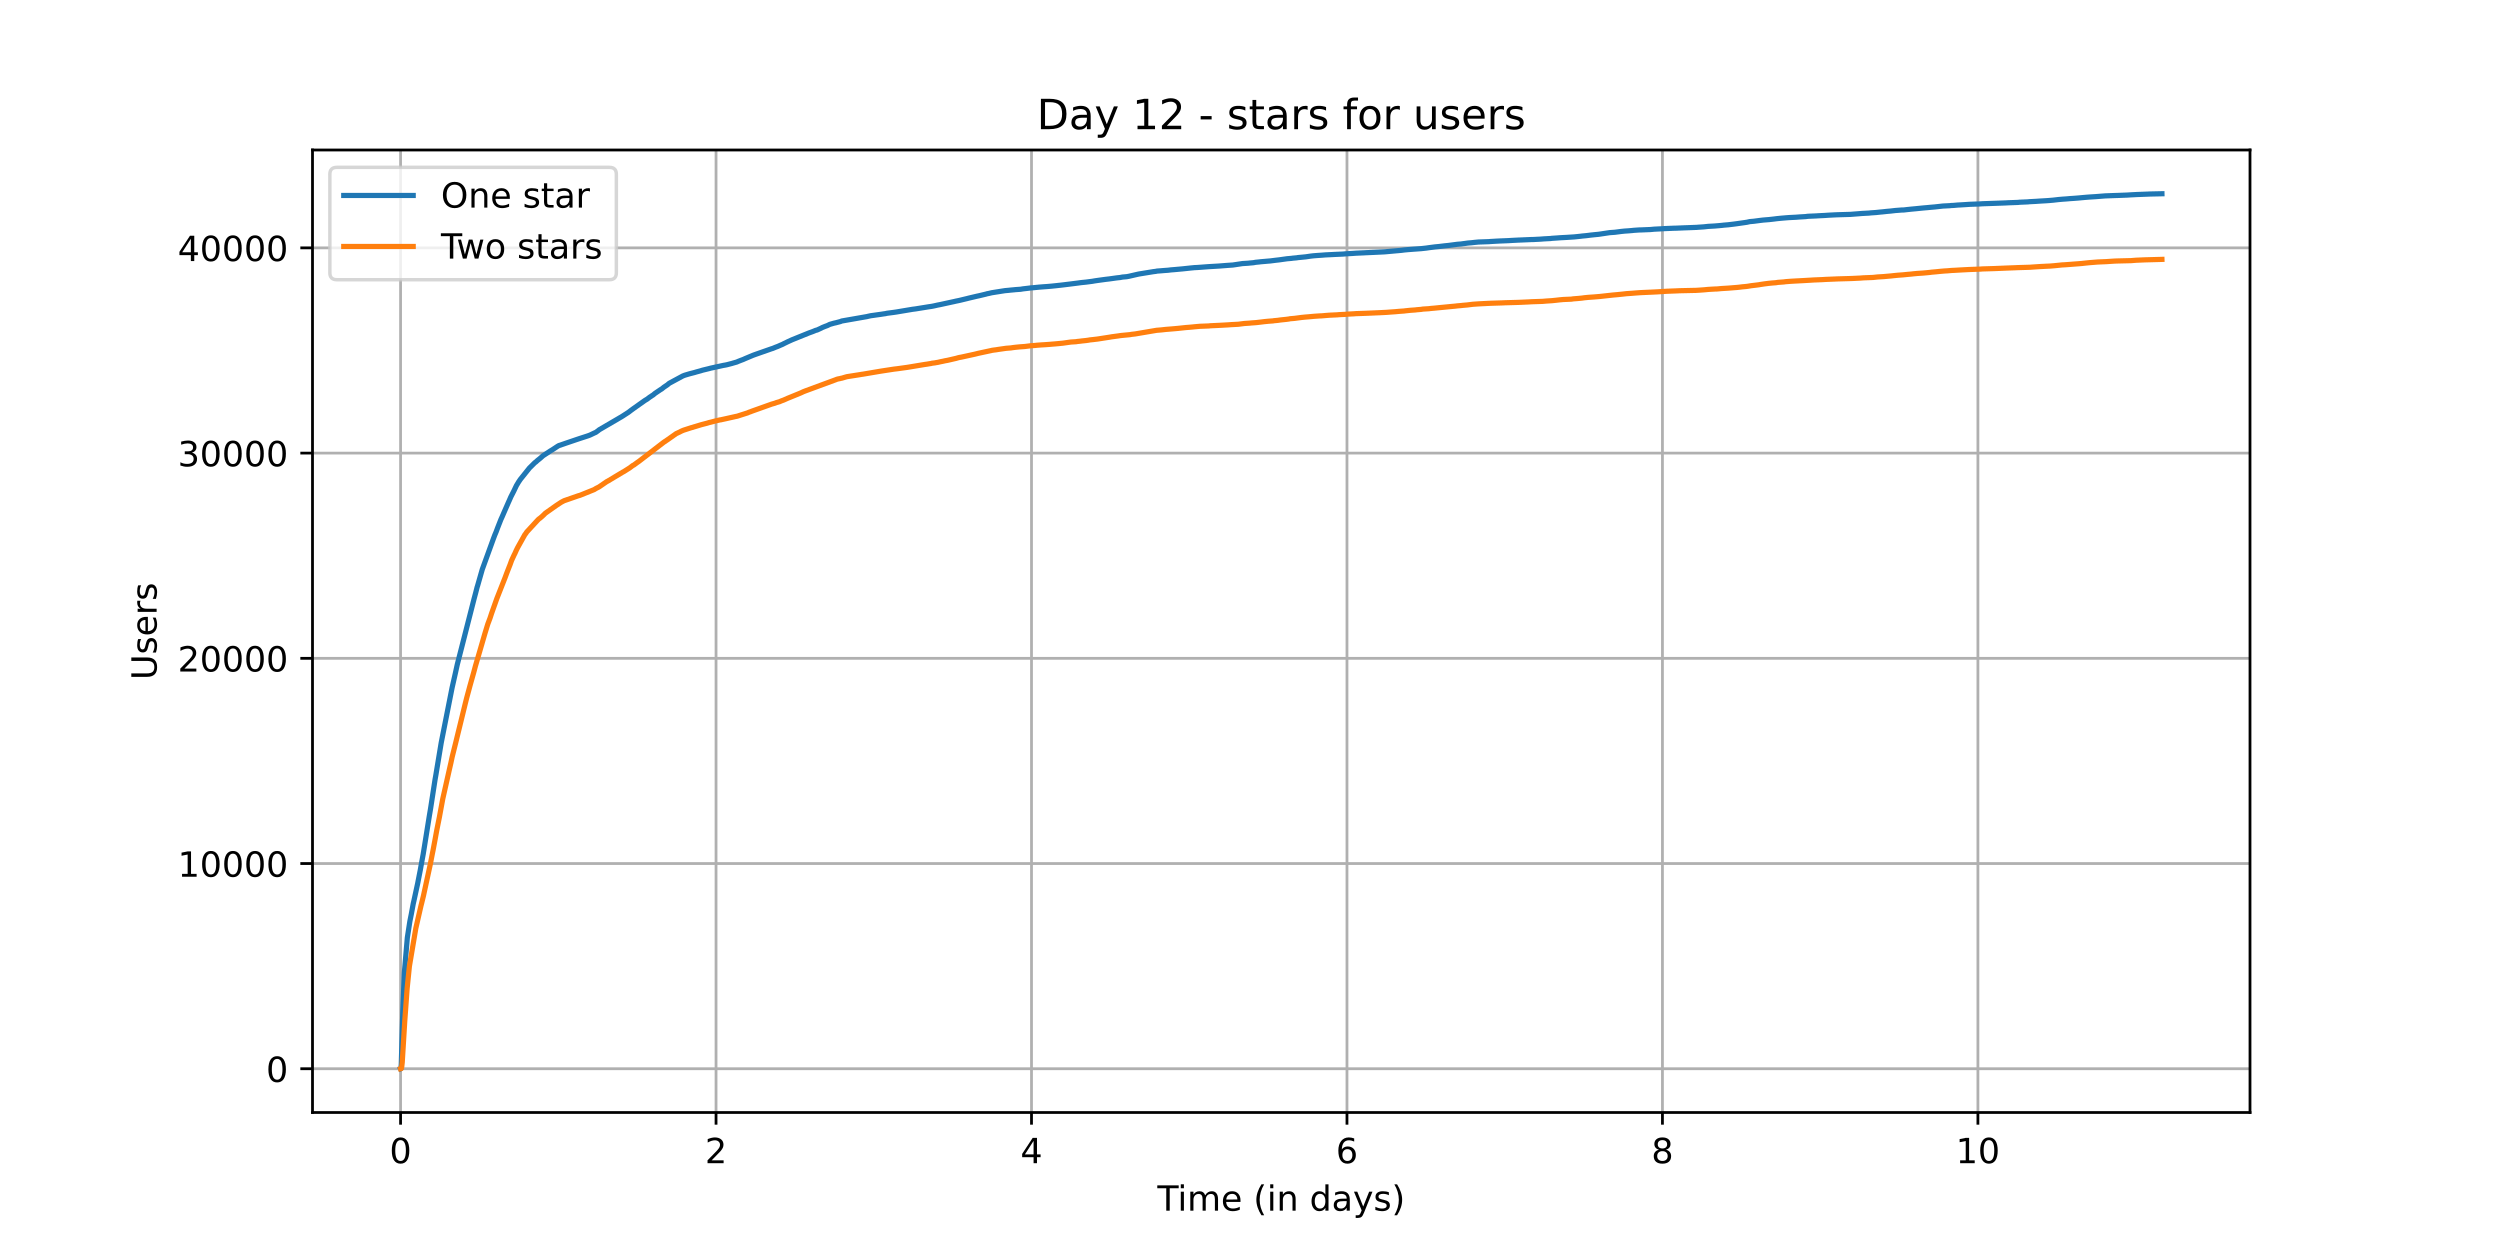 <?xml version="1.0" encoding="utf-8" standalone="no"?>
<!DOCTYPE svg PUBLIC "-//W3C//DTD SVG 1.1//EN"
  "http://www.w3.org/Graphics/SVG/1.1/DTD/svg11.dtd">
<!-- Created with matplotlib (https://matplotlib.org/) -->
<svg height="360pt" version="1.1" viewBox="0 0 720 360" width="720pt" xmlns="http://www.w3.org/2000/svg" xmlns:xlink="http://www.w3.org/1999/xlink">
 <defs>
  <style type="text/css">*{stroke-linecap:butt;stroke-linejoin:round;}</style>
 </defs>
 <g id="figure_1">
  <g id="patch_1">
   <path d="M 0 360 
L 720 360 
L 720 0 
L 0 0 
z
" style="fill:#ffffff;"/>
  </g>
  <g id="axes_1">
   <g id="patch_2">
    <path d="M 90 320.4 
L 648 320.4 
L 648 43.2 
L 90 43.2 
z
" style="fill:#ffffff;"/>
   </g>
   <g id="matplotlib.axis_1">
    <g id="xtick_1">
     <g id="line2d_1">
      <path clip-path="url(#pc77d2bb500)" d="M 115.364 320.4 
L 115.364 43.2 
" style="fill:none;stroke:#b0b0b0;stroke-linecap:square;stroke-width:0.8;"/>
     </g>
     <g id="line2d_2">
      <defs>
       <path d="M 0 0 
L 0 3.5 
" id="mfaeb938beb" style="stroke:#000000;stroke-width:0.8;"/>
      </defs>
      <g>
       <use style="stroke:#000000;stroke-width:0.8;" x="115.364" xlink:href="#mfaeb938beb" y="320.4"/>
      </g>
     </g>
     <g id="text_1">
      <!-- 0 -->
      <g transform="translate(112.182 334.998)scale(0.1 -0.1)">
       <defs>
        <path d="M 31.781 66.406 
Q 24.172 66.406 20.328 58.906 
Q 16.5 51.422 16.5 36.375 
Q 16.5 21.391 20.328 13.891 
Q 24.172 6.391 31.781 6.391 
Q 39.453 6.391 43.281 13.891 
Q 47.125 21.391 47.125 36.375 
Q 47.125 51.422 43.281 58.906 
Q 39.453 66.406 31.781 66.406 
z
M 31.781 74.219 
Q 44.047 74.219 50.516 64.516 
Q 56.984 54.828 56.984 36.375 
Q 56.984 17.969 50.516 8.266 
Q 44.047 -1.422 31.781 -1.422 
Q 19.531 -1.422 13.062 8.266 
Q 6.594 17.969 6.594 36.375 
Q 6.594 54.828 13.062 64.516 
Q 19.531 74.219 31.781 74.219 
z
" id="DejaVuSans-48"/>
       </defs>
       <use xlink:href="#DejaVuSans-48"/>
      </g>
     </g>
    </g>
    <g id="xtick_2">
     <g id="line2d_3">
      <path clip-path="url(#pc77d2bb500)" d="M 206.218 320.4 
L 206.218 43.2 
" style="fill:none;stroke:#b0b0b0;stroke-linecap:square;stroke-width:0.8;"/>
     </g>
     <g id="line2d_4">
      <g>
       <use style="stroke:#000000;stroke-width:0.8;" x="206.218" xlink:href="#mfaeb938beb" y="320.4"/>
      </g>
     </g>
     <g id="text_2">
      <!-- 2 -->
      <g transform="translate(203.037 334.998)scale(0.1 -0.1)">
       <defs>
        <path d="M 19.188 8.297 
L 53.609 8.297 
L 53.609 0 
L 7.328 0 
L 7.328 8.297 
Q 12.938 14.109 22.625 23.891 
Q 32.328 33.688 34.812 36.531 
Q 39.547 41.844 41.422 45.531 
Q 43.312 49.219 43.312 52.781 
Q 43.312 58.594 39.234 62.25 
Q 35.156 65.922 28.609 65.922 
Q 23.969 65.922 18.812 64.312 
Q 13.672 62.703 7.812 59.422 
L 7.812 69.391 
Q 13.766 71.781 18.938 73 
Q 24.125 74.219 28.422 74.219 
Q 39.75 74.219 46.484 68.547 
Q 53.219 62.891 53.219 53.422 
Q 53.219 48.922 51.531 44.891 
Q 49.859 40.875 45.406 35.406 
Q 44.188 33.984 37.641 27.219 
Q 31.109 20.453 19.188 8.297 
z
" id="DejaVuSans-50"/>
       </defs>
       <use xlink:href="#DejaVuSans-50"/>
      </g>
     </g>
    </g>
    <g id="xtick_3">
     <g id="line2d_5">
      <path clip-path="url(#pc77d2bb500)" d="M 297.073 320.4 
L 297.073 43.2 
" style="fill:none;stroke:#b0b0b0;stroke-linecap:square;stroke-width:0.8;"/>
     </g>
     <g id="line2d_6">
      <g>
       <use style="stroke:#000000;stroke-width:0.8;" x="297.073" xlink:href="#mfaeb938beb" y="320.4"/>
      </g>
     </g>
     <g id="text_3">
      <!-- 4 -->
      <g transform="translate(293.892 334.998)scale(0.1 -0.1)">
       <defs>
        <path d="M 37.797 64.312 
L 12.891 25.391 
L 37.797 25.391 
z
M 35.203 72.906 
L 47.609 72.906 
L 47.609 25.391 
L 58.016 25.391 
L 58.016 17.188 
L 47.609 17.188 
L 47.609 0 
L 37.797 0 
L 37.797 17.188 
L 4.891 17.188 
L 4.891 26.703 
z
" id="DejaVuSans-52"/>
       </defs>
       <use xlink:href="#DejaVuSans-52"/>
      </g>
     </g>
    </g>
    <g id="xtick_4">
     <g id="line2d_7">
      <path clip-path="url(#pc77d2bb500)" d="M 387.928 320.4 
L 387.928 43.2 
" style="fill:none;stroke:#b0b0b0;stroke-linecap:square;stroke-width:0.8;"/>
     </g>
     <g id="line2d_8">
      <g>
       <use style="stroke:#000000;stroke-width:0.8;" x="387.928" xlink:href="#mfaeb938beb" y="320.4"/>
      </g>
     </g>
     <g id="text_4">
      <!-- 6 -->
      <g transform="translate(384.747 334.998)scale(0.1 -0.1)">
       <defs>
        <path d="M 33.016 40.375 
Q 26.375 40.375 22.484 35.828 
Q 18.609 31.297 18.609 23.391 
Q 18.609 15.531 22.484 10.953 
Q 26.375 6.391 33.016 6.391 
Q 39.656 6.391 43.531 10.953 
Q 47.406 15.531 47.406 23.391 
Q 47.406 31.297 43.531 35.828 
Q 39.656 40.375 33.016 40.375 
z
M 52.594 71.297 
L 52.594 62.312 
Q 48.875 64.062 45.094 64.984 
Q 41.312 65.922 37.594 65.922 
Q 27.828 65.922 22.672 59.328 
Q 17.531 52.734 16.797 39.406 
Q 19.672 43.656 24.016 45.922 
Q 28.375 48.188 33.594 48.188 
Q 44.578 48.188 50.953 41.516 
Q 57.328 34.859 57.328 23.391 
Q 57.328 12.156 50.688 5.359 
Q 44.047 -1.422 33.016 -1.422 
Q 20.359 -1.422 13.672 8.266 
Q 6.984 17.969 6.984 36.375 
Q 6.984 53.656 15.188 63.938 
Q 23.391 74.219 37.203 74.219 
Q 40.922 74.219 44.703 73.484 
Q 48.484 72.75 52.594 71.297 
z
" id="DejaVuSans-54"/>
       </defs>
       <use xlink:href="#DejaVuSans-54"/>
      </g>
     </g>
    </g>
    <g id="xtick_5">
     <g id="line2d_9">
      <path clip-path="url(#pc77d2bb500)" d="M 478.783 320.4 
L 478.783 43.2 
" style="fill:none;stroke:#b0b0b0;stroke-linecap:square;stroke-width:0.8;"/>
     </g>
     <g id="line2d_10">
      <g>
       <use style="stroke:#000000;stroke-width:0.8;" x="478.783" xlink:href="#mfaeb938beb" y="320.4"/>
      </g>
     </g>
     <g id="text_5">
      <!-- 8 -->
      <g transform="translate(475.602 334.998)scale(0.1 -0.1)">
       <defs>
        <path d="M 31.781 34.625 
Q 24.75 34.625 20.719 30.859 
Q 16.703 27.094 16.703 20.516 
Q 16.703 13.922 20.719 10.156 
Q 24.75 6.391 31.781 6.391 
Q 38.812 6.391 42.859 10.172 
Q 46.922 13.969 46.922 20.516 
Q 46.922 27.094 42.891 30.859 
Q 38.875 34.625 31.781 34.625 
z
M 21.922 38.812 
Q 15.578 40.375 12.031 44.719 
Q 8.5 49.078 8.5 55.328 
Q 8.5 64.062 14.719 69.141 
Q 20.953 74.219 31.781 74.219 
Q 42.672 74.219 48.875 69.141 
Q 55.078 64.062 55.078 55.328 
Q 55.078 49.078 51.531 44.719 
Q 48 40.375 41.703 38.812 
Q 48.828 37.156 52.797 32.312 
Q 56.781 27.484 56.781 20.516 
Q 56.781 9.906 50.312 4.234 
Q 43.844 -1.422 31.781 -1.422 
Q 19.734 -1.422 13.25 4.234 
Q 6.781 9.906 6.781 20.516 
Q 6.781 27.484 10.781 32.312 
Q 14.797 37.156 21.922 38.812 
z
M 18.312 54.391 
Q 18.312 48.734 21.844 45.562 
Q 25.391 42.391 31.781 42.391 
Q 38.141 42.391 41.719 45.562 
Q 45.312 48.734 45.312 54.391 
Q 45.312 60.062 41.719 63.234 
Q 38.141 66.406 31.781 66.406 
Q 25.391 66.406 21.844 63.234 
Q 18.312 60.062 18.312 54.391 
z
" id="DejaVuSans-56"/>
       </defs>
       <use xlink:href="#DejaVuSans-56"/>
      </g>
     </g>
    </g>
    <g id="xtick_6">
     <g id="line2d_11">
      <path clip-path="url(#pc77d2bb500)" d="M 569.638 320.4 
L 569.638 43.2 
" style="fill:none;stroke:#b0b0b0;stroke-linecap:square;stroke-width:0.8;"/>
     </g>
     <g id="line2d_12">
      <g>
       <use style="stroke:#000000;stroke-width:0.8;" x="569.638" xlink:href="#mfaeb938beb" y="320.4"/>
      </g>
     </g>
     <g id="text_6">
      <!-- 10 -->
      <g transform="translate(563.275 334.998)scale(0.1 -0.1)">
       <defs>
        <path d="M 12.406 8.297 
L 28.516 8.297 
L 28.516 63.922 
L 10.984 60.406 
L 10.984 69.391 
L 28.422 72.906 
L 38.281 72.906 
L 38.281 8.297 
L 54.391 8.297 
L 54.391 0 
L 12.406 0 
z
" id="DejaVuSans-49"/>
       </defs>
       <use xlink:href="#DejaVuSans-49"/>
       <use x="63.623" xlink:href="#DejaVuSans-48"/>
      </g>
     </g>
    </g>
    <g id="text_7">
     <!-- Time (in days) -->
     <g transform="translate(333.327 348.677)scale(0.1 -0.1)">
      <defs>
       <path d="M -0.297 72.906 
L 61.375 72.906 
L 61.375 64.594 
L 35.5 64.594 
L 35.5 0 
L 25.594 0 
L 25.594 64.594 
L -0.297 64.594 
z
" id="DejaVuSans-84"/>
       <path d="M 9.422 54.688 
L 18.406 54.688 
L 18.406 0 
L 9.422 0 
z
M 9.422 75.984 
L 18.406 75.984 
L 18.406 64.594 
L 9.422 64.594 
z
" id="DejaVuSans-105"/>
       <path d="M 52 44.188 
Q 55.375 50.25 60.062 53.125 
Q 64.75 56 71.094 56 
Q 79.641 56 84.281 50.016 
Q 88.922 44.047 88.922 33.016 
L 88.922 0 
L 79.891 0 
L 79.891 32.719 
Q 79.891 40.578 77.094 44.375 
Q 74.312 48.188 68.609 48.188 
Q 61.625 48.188 57.562 43.547 
Q 53.516 38.922 53.516 30.906 
L 53.516 0 
L 44.484 0 
L 44.484 32.719 
Q 44.484 40.625 41.703 44.406 
Q 38.922 48.188 33.109 48.188 
Q 26.219 48.188 22.156 43.531 
Q 18.109 38.875 18.109 30.906 
L 18.109 0 
L 9.078 0 
L 9.078 54.688 
L 18.109 54.688 
L 18.109 46.188 
Q 21.188 51.219 25.484 53.609 
Q 29.781 56 35.688 56 
Q 41.656 56 45.828 52.969 
Q 50 49.953 52 44.188 
z
" id="DejaVuSans-109"/>
       <path d="M 56.203 29.594 
L 56.203 25.203 
L 14.891 25.203 
Q 15.484 15.922 20.484 11.062 
Q 25.484 6.203 34.422 6.203 
Q 39.594 6.203 44.453 7.469 
Q 49.312 8.734 54.109 11.281 
L 54.109 2.781 
Q 49.266 0.734 44.188 -0.344 
Q 39.109 -1.422 33.891 -1.422 
Q 20.797 -1.422 13.156 6.188 
Q 5.516 13.812 5.516 26.812 
Q 5.516 40.234 12.766 48.109 
Q 20.016 56 32.328 56 
Q 43.359 56 49.781 48.891 
Q 56.203 41.797 56.203 29.594 
z
M 47.219 32.234 
Q 47.125 39.594 43.094 43.984 
Q 39.062 48.391 32.422 48.391 
Q 24.906 48.391 20.391 44.141 
Q 15.875 39.891 15.188 32.172 
z
" id="DejaVuSans-101"/>
       <path id="DejaVuSans-32"/>
       <path d="M 31 75.875 
Q 24.469 64.656 21.281 53.656 
Q 18.109 42.672 18.109 31.391 
Q 18.109 20.125 21.312 9.062 
Q 24.516 -2 31 -13.188 
L 23.188 -13.188 
Q 15.875 -1.703 12.234 9.375 
Q 8.594 20.453 8.594 31.391 
Q 8.594 42.281 12.203 53.312 
Q 15.828 64.359 23.188 75.875 
z
" id="DejaVuSans-40"/>
       <path d="M 54.891 33.016 
L 54.891 0 
L 45.906 0 
L 45.906 32.719 
Q 45.906 40.484 42.875 44.328 
Q 39.844 48.188 33.797 48.188 
Q 26.516 48.188 22.312 43.547 
Q 18.109 38.922 18.109 30.906 
L 18.109 0 
L 9.078 0 
L 9.078 54.688 
L 18.109 54.688 
L 18.109 46.188 
Q 21.344 51.125 25.703 53.562 
Q 30.078 56 35.797 56 
Q 45.219 56 50.047 50.172 
Q 54.891 44.344 54.891 33.016 
z
" id="DejaVuSans-110"/>
       <path d="M 45.406 46.391 
L 45.406 75.984 
L 54.391 75.984 
L 54.391 0 
L 45.406 0 
L 45.406 8.203 
Q 42.578 3.328 38.25 0.953 
Q 33.938 -1.422 27.875 -1.422 
Q 17.969 -1.422 11.734 6.484 
Q 5.516 14.406 5.516 27.297 
Q 5.516 40.188 11.734 48.094 
Q 17.969 56 27.875 56 
Q 33.938 56 38.25 53.625 
Q 42.578 51.266 45.406 46.391 
z
M 14.797 27.297 
Q 14.797 17.391 18.875 11.75 
Q 22.953 6.109 30.078 6.109 
Q 37.203 6.109 41.297 11.75 
Q 45.406 17.391 45.406 27.297 
Q 45.406 37.203 41.297 42.844 
Q 37.203 48.484 30.078 48.484 
Q 22.953 48.484 18.875 42.844 
Q 14.797 37.203 14.797 27.297 
z
" id="DejaVuSans-100"/>
       <path d="M 34.281 27.484 
Q 23.391 27.484 19.188 25 
Q 14.984 22.516 14.984 16.5 
Q 14.984 11.719 18.141 8.906 
Q 21.297 6.109 26.703 6.109 
Q 34.188 6.109 38.703 11.406 
Q 43.219 16.703 43.219 25.484 
L 43.219 27.484 
z
M 52.203 31.203 
L 52.203 0 
L 43.219 0 
L 43.219 8.297 
Q 40.141 3.328 35.547 0.953 
Q 30.953 -1.422 24.312 -1.422 
Q 15.922 -1.422 10.953 3.297 
Q 6 8.016 6 15.922 
Q 6 25.141 12.172 29.828 
Q 18.359 34.516 30.609 34.516 
L 43.219 34.516 
L 43.219 35.406 
Q 43.219 41.609 39.141 45 
Q 35.062 48.391 27.688 48.391 
Q 23 48.391 18.547 47.266 
Q 14.109 46.141 10.016 43.891 
L 10.016 52.203 
Q 14.938 54.109 19.578 55.047 
Q 24.219 56 28.609 56 
Q 40.484 56 46.344 49.844 
Q 52.203 43.703 52.203 31.203 
z
" id="DejaVuSans-97"/>
       <path d="M 32.172 -5.078 
Q 28.375 -14.844 24.75 -17.812 
Q 21.141 -20.797 15.094 -20.797 
L 7.906 -20.797 
L 7.906 -13.281 
L 13.188 -13.281 
Q 16.891 -13.281 18.938 -11.516 
Q 21 -9.766 23.484 -3.219 
L 25.094 0.875 
L 2.984 54.688 
L 12.5 54.688 
L 29.594 11.922 
L 46.688 54.688 
L 56.203 54.688 
z
" id="DejaVuSans-121"/>
       <path d="M 44.281 53.078 
L 44.281 44.578 
Q 40.484 46.531 36.375 47.5 
Q 32.281 48.484 27.875 48.484 
Q 21.188 48.484 17.844 46.438 
Q 14.5 44.391 14.5 40.281 
Q 14.5 37.156 16.891 35.375 
Q 19.281 33.594 26.516 31.984 
L 29.594 31.297 
Q 39.156 29.25 43.188 25.516 
Q 47.219 21.781 47.219 15.094 
Q 47.219 7.469 41.188 3.016 
Q 35.156 -1.422 24.609 -1.422 
Q 20.219 -1.422 15.453 -0.562 
Q 10.688 0.297 5.422 2 
L 5.422 11.281 
Q 10.406 8.688 15.234 7.391 
Q 20.062 6.109 24.812 6.109 
Q 31.156 6.109 34.562 8.281 
Q 37.984 10.453 37.984 14.406 
Q 37.984 18.062 35.516 20.016 
Q 33.062 21.969 24.703 23.781 
L 21.578 24.516 
Q 13.234 26.266 9.516 29.906 
Q 5.812 33.547 5.812 39.891 
Q 5.812 47.609 11.281 51.797 
Q 16.75 56 26.812 56 
Q 31.781 56 36.172 55.266 
Q 40.578 54.547 44.281 53.078 
z
" id="DejaVuSans-115"/>
       <path d="M 8.016 75.875 
L 15.828 75.875 
Q 23.141 64.359 26.781 53.312 
Q 30.422 42.281 30.422 31.391 
Q 30.422 20.453 26.781 9.375 
Q 23.141 -1.703 15.828 -13.188 
L 8.016 -13.188 
Q 14.5 -2 17.703 9.062 
Q 20.906 20.125 20.906 31.391 
Q 20.906 42.672 17.703 53.656 
Q 14.5 64.656 8.016 75.875 
z
" id="DejaVuSans-41"/>
      </defs>
      <use xlink:href="#DejaVuSans-84"/>
      <use x="57.959" xlink:href="#DejaVuSans-105"/>
      <use x="85.742" xlink:href="#DejaVuSans-109"/>
      <use x="183.154" xlink:href="#DejaVuSans-101"/>
      <use x="244.678" xlink:href="#DejaVuSans-32"/>
      <use x="276.465" xlink:href="#DejaVuSans-40"/>
      <use x="315.479" xlink:href="#DejaVuSans-105"/>
      <use x="343.262" xlink:href="#DejaVuSans-110"/>
      <use x="406.641" xlink:href="#DejaVuSans-32"/>
      <use x="438.428" xlink:href="#DejaVuSans-100"/>
      <use x="501.904" xlink:href="#DejaVuSans-97"/>
      <use x="563.184" xlink:href="#DejaVuSans-121"/>
      <use x="622.363" xlink:href="#DejaVuSans-115"/>
      <use x="674.463" xlink:href="#DejaVuSans-41"/>
     </g>
    </g>
   </g>
   <g id="matplotlib.axis_2">
    <g id="ytick_1">
     <g id="line2d_13">
      <path clip-path="url(#pc77d2bb500)" d="M 90 307.8 
L 648 307.8 
" style="fill:none;stroke:#b0b0b0;stroke-linecap:square;stroke-width:0.8;"/>
     </g>
     <g id="line2d_14">
      <defs>
       <path d="M 0 0 
L -3.5 0 
" id="m493c595098" style="stroke:#000000;stroke-width:0.8;"/>
      </defs>
      <g>
       <use style="stroke:#000000;stroke-width:0.8;" x="90" xlink:href="#m493c595098" y="307.8"/>
      </g>
     </g>
     <g id="text_8">
      <!-- 0 -->
      <g transform="translate(76.638 311.599)scale(0.1 -0.1)">
       <use xlink:href="#DejaVuSans-48"/>
      </g>
     </g>
    </g>
    <g id="ytick_2">
     <g id="line2d_15">
      <path clip-path="url(#pc77d2bb500)" d="M 90 248.698 
L 648 248.698 
" style="fill:none;stroke:#b0b0b0;stroke-linecap:square;stroke-width:0.8;"/>
     </g>
     <g id="line2d_16">
      <g>
       <use style="stroke:#000000;stroke-width:0.8;" x="90" xlink:href="#m493c595098" y="248.698"/>
      </g>
     </g>
     <g id="text_9">
      <!-- 10000 -->
      <g transform="translate(51.188 252.497)scale(0.1 -0.1)">
       <use xlink:href="#DejaVuSans-49"/>
       <use x="63.623" xlink:href="#DejaVuSans-48"/>
       <use x="127.246" xlink:href="#DejaVuSans-48"/>
       <use x="190.869" xlink:href="#DejaVuSans-48"/>
       <use x="254.492" xlink:href="#DejaVuSans-48"/>
      </g>
     </g>
    </g>
    <g id="ytick_3">
     <g id="line2d_17">
      <path clip-path="url(#pc77d2bb500)" d="M 90 189.596 
L 648 189.596 
" style="fill:none;stroke:#b0b0b0;stroke-linecap:square;stroke-width:0.8;"/>
     </g>
     <g id="line2d_18">
      <g>
       <use style="stroke:#000000;stroke-width:0.8;" x="90" xlink:href="#m493c595098" y="189.596"/>
      </g>
     </g>
     <g id="text_10">
      <!-- 20000 -->
      <g transform="translate(51.188 193.395)scale(0.1 -0.1)">
       <use xlink:href="#DejaVuSans-50"/>
       <use x="63.623" xlink:href="#DejaVuSans-48"/>
       <use x="127.246" xlink:href="#DejaVuSans-48"/>
       <use x="190.869" xlink:href="#DejaVuSans-48"/>
       <use x="254.492" xlink:href="#DejaVuSans-48"/>
      </g>
     </g>
    </g>
    <g id="ytick_4">
     <g id="line2d_19">
      <path clip-path="url(#pc77d2bb500)" d="M 90 130.493 
L 648 130.493 
" style="fill:none;stroke:#b0b0b0;stroke-linecap:square;stroke-width:0.8;"/>
     </g>
     <g id="line2d_20">
      <g>
       <use style="stroke:#000000;stroke-width:0.8;" x="90" xlink:href="#m493c595098" y="130.493"/>
      </g>
     </g>
     <g id="text_11">
      <!-- 30000 -->
      <g transform="translate(51.188 134.293)scale(0.1 -0.1)">
       <defs>
        <path d="M 40.578 39.312 
Q 47.656 37.797 51.625 33 
Q 55.609 28.219 55.609 21.188 
Q 55.609 10.406 48.188 4.484 
Q 40.766 -1.422 27.094 -1.422 
Q 22.516 -1.422 17.656 -0.516 
Q 12.797 0.391 7.625 2.203 
L 7.625 11.719 
Q 11.719 9.328 16.594 8.109 
Q 21.484 6.891 26.812 6.891 
Q 36.078 6.891 40.938 10.547 
Q 45.797 14.203 45.797 21.188 
Q 45.797 27.641 41.281 31.266 
Q 36.766 34.906 28.719 34.906 
L 20.219 34.906 
L 20.219 43.016 
L 29.109 43.016 
Q 36.375 43.016 40.234 45.922 
Q 44.094 48.828 44.094 54.297 
Q 44.094 59.906 40.109 62.906 
Q 36.141 65.922 28.719 65.922 
Q 24.656 65.922 20.016 65.031 
Q 15.375 64.156 9.812 62.312 
L 9.812 71.094 
Q 15.438 72.656 20.344 73.438 
Q 25.25 74.219 29.594 74.219 
Q 40.828 74.219 47.359 69.109 
Q 53.906 64.016 53.906 55.328 
Q 53.906 49.266 50.438 45.094 
Q 46.969 40.922 40.578 39.312 
z
" id="DejaVuSans-51"/>
       </defs>
       <use xlink:href="#DejaVuSans-51"/>
       <use x="63.623" xlink:href="#DejaVuSans-48"/>
       <use x="127.246" xlink:href="#DejaVuSans-48"/>
       <use x="190.869" xlink:href="#DejaVuSans-48"/>
       <use x="254.492" xlink:href="#DejaVuSans-48"/>
      </g>
     </g>
    </g>
    <g id="ytick_5">
     <g id="line2d_21">
      <path clip-path="url(#pc77d2bb500)" d="M 90 71.391 
L 648 71.391 
" style="fill:none;stroke:#b0b0b0;stroke-linecap:square;stroke-width:0.8;"/>
     </g>
     <g id="line2d_22">
      <g>
       <use style="stroke:#000000;stroke-width:0.8;" x="90" xlink:href="#m493c595098" y="71.391"/>
      </g>
     </g>
     <g id="text_12">
      <!-- 40000 -->
      <g transform="translate(51.188 75.19)scale(0.1 -0.1)">
       <use xlink:href="#DejaVuSans-52"/>
       <use x="63.623" xlink:href="#DejaVuSans-48"/>
       <use x="127.246" xlink:href="#DejaVuSans-48"/>
       <use x="190.869" xlink:href="#DejaVuSans-48"/>
       <use x="254.492" xlink:href="#DejaVuSans-48"/>
      </g>
     </g>
    </g>
    <g id="text_13">
     <!-- Users -->
     <g transform="translate(45.108 195.801)rotate(-90)scale(0.1 -0.1)">
      <defs>
       <path d="M 8.688 72.906 
L 18.609 72.906 
L 18.609 28.609 
Q 18.609 16.891 22.844 11.734 
Q 27.094 6.594 36.625 6.594 
Q 46.094 6.594 50.344 11.734 
Q 54.594 16.891 54.594 28.609 
L 54.594 72.906 
L 64.5 72.906 
L 64.5 27.391 
Q 64.5 13.141 57.438 5.859 
Q 50.391 -1.422 36.625 -1.422 
Q 22.797 -1.422 15.734 5.859 
Q 8.688 13.141 8.688 27.391 
z
" id="DejaVuSans-85"/>
       <path d="M 41.109 46.297 
Q 39.594 47.172 37.812 47.578 
Q 36.031 48 33.891 48 
Q 26.266 48 22.188 43.047 
Q 18.109 38.094 18.109 28.812 
L 18.109 0 
L 9.078 0 
L 9.078 54.688 
L 18.109 54.688 
L 18.109 46.188 
Q 20.953 51.172 25.484 53.578 
Q 30.031 56 36.531 56 
Q 37.453 56 38.578 55.875 
Q 39.703 55.766 41.062 55.516 
z
" id="DejaVuSans-114"/>
      </defs>
      <use xlink:href="#DejaVuSans-85"/>
      <use x="73.193" xlink:href="#DejaVuSans-115"/>
      <use x="125.293" xlink:href="#DejaVuSans-101"/>
      <use x="186.816" xlink:href="#DejaVuSans-114"/>
      <use x="227.93" xlink:href="#DejaVuSans-115"/>
     </g>
    </g>
   </g>
   <g id="line2d_23">
    <path clip-path="url(#pc77d2bb500)" d="M 115.364 307.8 
L 115.473 307.747 
L 115.567 306.494 
L 116.005 291.163 
L 116.442 280.252 
L 117.317 270.016 
L 118.036 265.376 
L 118.443 263.337 
L 119.006 260.294 
L 119.224 259.342 
L 120.287 254.437 
L 121.037 250.607 
L 121.413 248.509 
L 121.882 245.979 
L 122.257 243.668 
L 123.632 235.087 
L 124.007 232.858 
L 125.292 224.537 
L 125.543 223.112 
L 127.074 213.887 
L 130.201 198.065 
L 131.17 193.774 
L 131.702 191.363 
L 136.548 172.403 
L 137.017 170.647 
L 137.423 169.058 
L 137.517 168.792 
L 138.892 163.987 
L 142.112 155.115 
L 142.488 154.117 
L 142.894 153.147 
L 143.3 152.054 
L 144.269 149.589 
L 144.644 148.768 
L 145.145 147.603 
L 146.489 144.536 
L 146.645 144.199 
L 147.114 143.118 
L 147.958 141.469 
L 148.74 139.826 
L 149.021 139.371 
L 149.303 138.886 
L 149.865 138.053 
L 152.492 134.772 
L 152.804 134.471 
L 154.023 133.259 
L 154.336 133.035 
L 154.773 132.627 
L 155.024 132.426 
L 155.336 132.184 
L 155.774 131.811 
L 156.399 131.25 
L 157.9 130.275 
L 158.087 130.151 
L 158.244 130.044 
L 158.462 129.896 
L 159.15 129.489 
L 159.306 129.382 
L 160.588 128.537 
L 160.967 128.318 
L 161.373 128.2 
L 161.623 128.106 
L 162.186 127.911 
L 162.905 127.662 
L 166.156 126.557 
L 166.937 126.297 
L 169.282 125.535 
L 169.908 125.304 
L 171.158 124.707 
L 171.595 124.518 
L 172.253 124.039 
L 172.596 123.762 
L 178.193 120.499 
L 178.568 120.275 
L 178.881 120.103 
L 179.35 119.808 
L 180.976 118.756 
L 181.789 118.135 
L 182.539 117.591 
L 185.634 115.399 
L 185.884 115.239 
L 186.384 114.944 
L 187.135 114.37 
L 187.385 114.223 
L 187.666 114.016 
L 188.104 113.744 
L 188.636 113.295 
L 190.262 112.195 
L 190.543 112.042 
L 190.856 111.788 
L 190.981 111.693 
L 191.168 111.533 
L 192.2 110.842 
L 192.732 110.393 
L 196.64 108.283 
L 197.202 108.064 
L 198.578 107.656 
L 199.86 107.325 
L 200.078 107.266 
L 200.547 107.124 
L 201.767 106.793 
L 202.298 106.622 
L 204.236 106.149 
L 204.643 106.037 
L 208.332 105.233 
L 208.895 105.139 
L 209.395 105.032 
L 210.833 104.66 
L 211.052 104.589 
L 212.209 104.258 
L 212.615 104.075 
L 213.115 103.88 
L 213.365 103.779 
L 213.897 103.584 
L 214.147 103.484 
L 214.553 103.295 
L 216.836 102.337 
L 217.086 102.243 
L 217.711 102.018 
L 222.217 100.44 
L 222.561 100.339 
L 223.406 99.985 
L 223.999 99.766 
L 224.937 99.352 
L 225.156 99.264 
L 225.438 99.14 
L 225.75 98.968 
L 226.782 98.466 
L 227.033 98.348 
L 228.096 97.863 
L 232.973 95.889 
L 233.536 95.688 
L 234.13 95.469 
L 234.912 95.144 
L 235.318 95.044 
L 236.507 94.5 
L 236.788 94.341 
L 237.257 94.151 
L 237.633 93.998 
L 238.258 93.773 
L 238.446 93.679 
L 238.977 93.419 
L 240.197 93.07 
L 240.698 92.963 
L 242.042 92.609 
L 242.418 92.449 
L 249.672 91.179 
L 250.079 91.078 
L 250.798 90.924 
L 251.579 90.818 
L 253.831 90.499 
L 254.519 90.393 
L 254.988 90.328 
L 255.457 90.221 
L 257.305 89.979 
L 258.058 89.872 
L 262.811 89.075 
L 263.656 88.968 
L 267.501 88.348 
L 268.22 88.247 
L 268.814 88.135 
L 269.283 88.034 
L 270.033 87.863 
L 270.565 87.762 
L 270.909 87.692 
L 274.598 86.888 
L 274.848 86.835 
L 275.286 86.728 
L 275.88 86.61 
L 276.38 86.504 
L 278.538 85.983 
L 278.944 85.877 
L 281.29 85.322 
L 282.01 85.168 
L 284.011 84.689 
L 284.23 84.612 
L 284.793 84.506 
L 285.606 84.311 
L 289.422 83.708 
L 290.579 83.602 
L 290.985 83.554 
L 292.08 83.454 
L 292.518 83.407 
L 293.956 83.306 
L 294.55 83.2 
L 296.019 83.028 
L 296.863 82.922 
L 297.895 82.833 
L 298.895 82.733 
L 299.302 82.692 
L 300.677 82.585 
L 301.552 82.526 
L 302.772 82.42 
L 304.085 82.284 
L 305.054 82.177 
L 305.461 82.136 
L 306.336 82.03 
L 307.93 81.835 
L 308.775 81.728 
L 310.462 81.515 
L 311.213 81.409 
L 311.62 81.362 
L 312.714 81.255 
L 314.591 81.013 
L 315.185 80.907 
L 315.685 80.83 
L 316.436 80.723 
L 318.468 80.446 
L 319.406 80.339 
L 321.658 80.026 
L 322.596 79.926 
L 323.252 79.795 
L 324.473 79.689 
L 325.068 79.583 
L 327.695 78.98 
L 328.039 78.909 
L 332.135 78.241 
L 332.886 78.147 
L 333.23 78.07 
L 334.137 78.005 
L 335.419 77.898 
L 336.357 77.833 
L 337.233 77.727 
L 338.265 77.644 
L 339.422 77.538 
L 340.547 77.437 
L 341.547 77.331 
L 342.923 77.183 
L 344.018 77.077 
L 344.799 77.041 
L 346.206 76.941 
L 346.582 76.911 
L 347.99 76.805 
L 351.149 76.616 
L 352.494 76.509 
L 353.494 76.433 
L 355.058 76.326 
L 357.84 75.907 
L 359.466 75.806 
L 359.872 75.759 
L 360.998 75.658 
L 361.592 75.546 
L 362.655 75.44 
L 363.124 75.381 
L 364.187 75.292 
L 365.375 75.186 
L 365.75 75.162 
L 367.438 74.949 
L 368.376 74.843 
L 370.691 74.518 
L 371.88 74.417 
L 372.38 74.346 
L 373.443 74.252 
L 373.756 74.193 
L 374.882 74.086 
L 376.072 73.968 
L 376.759 73.868 
L 377.292 73.785 
L 378.168 73.678 
L 379.168 73.596 
L 380.762 73.489 
L 381.763 73.407 
L 383.889 73.306 
L 384.232 73.282 
L 386.702 73.176 
L 387.702 73.093 
L 389.546 72.987 
L 390.516 72.916 
L 392.891 72.81 
L 393.267 72.786 
L 395.643 72.68 
L 396.393 72.644 
L 398.644 72.538 
L 399.019 72.508 
L 400.208 72.402 
L 401.364 72.295 
L 402.553 72.189 
L 403.615 72.094 
L 404.428 71.988 
L 405.553 71.882 
L 406.96 71.775 
L 407.898 71.71 
L 409.336 71.604 
L 410.743 71.45 
L 411.463 71.344 
L 413.275 71.107 
L 414.402 71.001 
L 416.06 70.8 
L 417.124 70.694 
L 418.938 70.457 
L 419.751 70.351 
L 420.752 70.274 
L 421.502 70.168 
L 421.972 70.109 
L 422.692 70.002 
L 423.755 69.914 
L 424.693 69.807 
L 425.819 69.701 
L 428.821 69.594 
L 429.196 69.559 
L 431.009 69.453 
L 431.791 69.411 
L 434.417 69.305 
L 435.261 69.252 
L 437.325 69.145 
L 438.075 69.116 
L 440.577 69.009 
L 440.92 68.992 
L 441.577 68.98 
L 443.671 68.873 
L 444.703 68.791 
L 446.611 68.69 
L 446.892 68.643 
L 448.455 68.537 
L 449.393 68.466 
L 451.3 68.365 
L 451.644 68.341 
L 453.332 68.235 
L 454.552 68.111 
L 455.365 68.022 
L 455.584 67.987 
L 456.772 67.875 
L 457.616 67.774 
L 457.897 67.733 
L 459.273 67.585 
L 460.336 67.485 
L 460.836 67.414 
L 463.587 67 
L 465.088 66.893 
L 466.901 66.657 
L 467.933 66.551 
L 468.84 66.492 
L 470.059 66.391 
L 470.497 66.338 
L 472.028 66.232 
L 472.716 66.214 
L 475.311 66.107 
L 476.437 66.001 
L 478.563 65.895 
L 479.438 65.836 
L 482.033 65.729 
L 482.658 65.717 
L 485.19 65.611 
L 485.909 65.587 
L 488.66 65.481 
L 489.067 65.445 
L 490.661 65.339 
L 491.975 65.197 
L 493.819 65.091 
L 494.819 65.008 
L 495.976 64.902 
L 496.445 64.843 
L 497.727 64.736 
L 499.352 64.541 
L 500.134 64.435 
L 502.479 64.104 
L 503.167 63.997 
L 503.917 63.826 
L 505.106 63.72 
L 506.95 63.477 
L 507.795 63.377 
L 508.17 63.347 
L 509.483 63.241 
L 510.859 63.087 
L 511.672 62.981 
L 512.891 62.857 
L 514.141 62.75 
L 515.173 62.668 
L 517.267 62.561 
L 518.268 62.484 
L 520.05 62.378 
L 520.269 62.343 
L 520.707 62.289 
L 523.145 62.183 
L 523.52 62.153 
L 525.615 62.047 
L 526.522 61.982 
L 528.585 61.876 
L 529.335 61.846 
L 532.93 61.74 
L 533.899 61.663 
L 535.277 61.557 
L 536.278 61.474 
L 538.31 61.367 
L 538.779 61.308 
L 540.311 61.202 
L 540.749 61.155 
L 541.718 61.054 
L 542.093 61.025 
L 543.437 60.877 
L 544.593 60.776 
L 545.062 60.717 
L 545.938 60.617 
L 546.313 60.593 
L 547.657 60.487 
L 548.314 60.469 
L 549.221 60.363 
L 550.502 60.227 
L 551.66 60.12 
L 552.88 59.996 
L 553.943 59.89 
L 555.006 59.801 
L 556.101 59.695 
L 557.165 59.606 
L 558.134 59.5 
L 559.541 59.34 
L 561.511 59.24 
L 561.949 59.187 
L 562.669 59.157 
L 563.826 59.051 
L 564.576 59.015 
L 566.264 58.909 
L 567.202 58.844 
L 570.11 58.737 
L 570.985 58.678 
L 574.049 58.572 
L 574.737 58.548 
L 577.613 58.442 
L 578.457 58.395 
L 581.208 58.294 
L 581.645 58.241 
L 584.021 58.14 
L 584.428 58.093 
L 586.429 57.987 
L 587.335 57.922 
L 589.179 57.815 
L 590.117 57.75 
L 591.337 57.644 
L 592.869 57.467 
L 594.089 57.36 
L 594.996 57.301 
L 596.215 57.195 
L 597.122 57.136 
L 598.529 57.029 
L 599.655 56.923 
L 600.843 56.817 
L 601.844 56.74 
L 603.564 56.633 
L 604.596 56.551 
L 605.941 56.444 
L 606.316 56.415 
L 609.131 56.308 
L 609.819 56.291 
L 612.601 56.184 
L 613.508 56.125 
L 615.508 56.019 
L 616.228 55.995 
L 618.822 55.895 
L 619.166 55.877 
L 622.636 55.8 
L 622.636 55.8 
" style="fill:none;stroke:#1f77b4;stroke-linecap:square;stroke-width:1.5;"/>
   </g>
   <g id="line2d_24">
    <path clip-path="url(#pc77d2bb500)" d="M 115.364 307.8 
L 115.567 307.747 
L 115.692 307.315 
L 115.848 305.921 
L 116.567 294.118 
L 117.255 284.673 
L 117.912 278.249 
L 119.755 267.35 
L 121.257 260.79 
L 121.381 260.323 
L 121.944 258.03 
L 123.945 248.816 
L 124.48 246.05 
L 124.73 244.821 
L 125.324 241.653 
L 125.793 239.082 
L 126.543 235.341 
L 127.512 230.087 
L 129.388 221.753 
L 129.857 219.708 
L 130.232 217.953 
L 131.264 213.816 
L 134.015 202.563 
L 134.391 201.061 
L 135.329 197.586 
L 135.641 196.463 
L 136.423 193.691 
L 136.923 191.818 
L 138.236 187.326 
L 139.643 182.48 
L 140.487 179.731 
L 141.143 177.982 
L 141.581 176.64 
L 143.081 172.409 
L 145.457 166.374 
L 145.801 165.441 
L 146.051 164.779 
L 146.395 163.904 
L 146.927 162.55 
L 147.333 161.416 
L 147.489 161.079 
L 148.083 159.79 
L 148.271 159.436 
L 148.678 158.52 
L 149.084 157.698 
L 151.147 153.998 
L 151.46 153.596 
L 151.71 153.206 
L 154.586 150.086 
L 155.024 149.619 
L 155.336 149.359 
L 155.524 149.235 
L 156.118 148.726 
L 156.712 148.165 
L 156.962 147.899 
L 157.118 147.769 
L 160.182 145.6 
L 160.338 145.494 
L 161.623 144.654 
L 161.905 144.501 
L 162.467 144.205 
L 166.594 142.769 
L 167 142.663 
L 171.127 141.002 
L 171.595 140.706 
L 171.909 140.541 
L 172.44 140.281 
L 172.659 140.139 
L 174.723 138.72 
L 175.067 138.543 
L 179.318 135.996 
L 179.662 135.818 
L 181.383 134.725 
L 182.258 134.057 
L 182.508 133.951 
L 182.79 133.744 
L 183.571 133.171 
L 183.915 132.94 
L 190.949 127.532 
L 191.231 127.325 
L 192.356 126.569 
L 194.732 124.89 
L 195.108 124.719 
L 195.358 124.595 
L 195.733 124.429 
L 196.108 124.223 
L 196.515 124.039 
L 196.89 123.886 
L 199.141 123.159 
L 199.516 123.07 
L 199.829 122.952 
L 200.204 122.851 
L 201.767 122.373 
L 202.142 122.266 
L 203.674 121.87 
L 204.205 121.699 
L 204.674 121.593 
L 206.237 121.185 
L 206.925 121.031 
L 207.332 120.937 
L 207.613 120.901 
L 208.05 120.801 
L 208.77 120.647 
L 211.489 120.038 
L 211.709 119.985 
L 212.334 119.861 
L 213.147 119.595 
L 214.929 119.028 
L 215.272 118.921 
L 215.71 118.726 
L 216.242 118.543 
L 216.492 118.437 
L 221.182 116.764 
L 221.841 116.533 
L 222.186 116.403 
L 223.124 116.137 
L 223.343 116.055 
L 223.593 115.954 
L 224.531 115.682 
L 224.812 115.552 
L 225.062 115.446 
L 225.688 115.221 
L 226.782 114.731 
L 227.282 114.53 
L 230.503 113.212 
L 230.941 113.017 
L 231.284 112.845 
L 232.004 112.562 
L 240.76 109.335 
L 240.979 109.24 
L 241.385 109.128 
L 241.886 109.039 
L 242.167 108.962 
L 242.48 108.903 
L 243.512 108.596 
L 243.918 108.484 
L 247.577 107.91 
L 248.203 107.804 
L 248.484 107.769 
L 253.581 106.906 
L 254.268 106.799 
L 257.462 106.309 
L 258.371 106.202 
L 260.467 105.913 
L 261.248 105.806 
L 266.282 104.973 
L 267.032 104.867 
L 267.564 104.772 
L 268.189 104.678 
L 268.408 104.607 
L 269.252 104.506 
L 269.502 104.453 
L 270.127 104.352 
L 270.909 104.169 
L 271.471 104.063 
L 272.222 103.891 
L 272.847 103.785 
L 275.411 103.194 
L 275.88 103.052 
L 276.318 102.946 
L 276.849 102.857 
L 280.821 101.988 
L 281.728 101.758 
L 285.45 100.96 
L 285.7 100.895 
L 286.388 100.795 
L 286.826 100.747 
L 287.451 100.641 
L 289.765 100.31 
L 291.142 100.203 
L 291.642 100.121 
L 292.518 100.014 
L 293.706 99.896 
L 295.175 99.79 
L 296.863 99.577 
L 298.333 99.471 
L 298.551 99.435 
L 299.989 99.329 
L 300.834 99.281 
L 302.241 99.181 
L 302.616 99.146 
L 303.928 99.039 
L 305.085 98.933 
L 306.148 98.826 
L 308.399 98.507 
L 309.9 98.413 
L 310.213 98.354 
L 311.213 98.247 
L 311.494 98.206 
L 312.777 98.07 
L 313.496 97.969 
L 313.841 97.899 
L 314.873 97.792 
L 315.154 97.757 
L 316.06 97.65 
L 319.531 97.112 
L 320.125 97.006 
L 322.064 96.746 
L 322.69 96.646 
L 323.096 96.604 
L 324.254 96.492 
L 325.38 96.385 
L 325.943 96.285 
L 326.913 96.179 
L 333.105 95.127 
L 334.418 95.02 
L 335.794 94.867 
L 337.139 94.76 
L 338.14 94.677 
L 339.297 94.571 
L 340.578 94.435 
L 341.579 94.329 
L 342.516 94.258 
L 343.673 94.151 
L 343.955 94.116 
L 345.174 94.01 
L 345.581 93.974 
L 348.147 93.874 
L 348.584 93.82 
L 350.899 93.714 
L 351.681 93.673 
L 353.619 93.566 
L 354.557 93.495 
L 356.621 93.389 
L 358.372 93.164 
L 359.903 93.064 
L 360.31 93.017 
L 361.779 92.91 
L 363.312 92.733 
L 364.156 92.627 
L 365.312 92.514 
L 366.657 92.414 
L 366.907 92.361 
L 367.969 92.266 
L 368.689 92.16 
L 369.127 92.112 
L 370.378 91.982 
L 371.191 91.876 
L 371.535 91.799 
L 372.818 91.693 
L 374.788 91.433 
L 375.821 91.326 
L 376.791 91.25 
L 377.948 91.143 
L 378.355 91.102 
L 379.918 90.995 
L 380.7 90.96 
L 381.919 90.854 
L 382.888 90.777 
L 385.17 90.67 
L 385.608 90.623 
L 387.765 90.517 
L 387.984 90.475 
L 389.984 90.375 
L 390.391 90.333 
L 393.392 90.227 
L 394.111 90.197 
L 396.518 90.091 
L 397.237 90.062 
L 399.363 89.955 
L 400.333 89.878 
L 401.833 89.772 
L 402.928 89.671 
L 404.335 89.571 
L 404.772 89.512 
L 405.741 89.411 
L 406.179 89.364 
L 407.617 89.264 
L 408.054 89.205 
L 409.274 89.104 
L 409.805 89.015 
L 411.525 88.909 
L 411.994 88.844 
L 413.088 88.749 
L 414.089 88.649 
L 418.031 88.265 
L 419.188 88.158 
L 419.626 88.099 
L 420.846 87.993 
L 421.284 87.94 
L 422.535 87.833 
L 424.162 87.632 
L 425.662 87.526 
L 426.507 87.479 
L 428.633 87.372 
L 429.384 87.337 
L 432.698 87.231 
L 433.448 87.195 
L 437.2 87.089 
L 437.95 87.059 
L 440.264 86.953 
L 441.139 86.9 
L 444.265 86.793 
L 445.36 86.699 
L 446.986 86.592 
L 448.236 86.462 
L 449.143 86.356 
L 450.268 86.255 
L 452.582 86.155 
L 453.082 86.072 
L 454.427 85.966 
L 455.553 85.859 
L 456.303 85.753 
L 457.491 85.635 
L 459.054 85.528 
L 459.46 85.493 
L 460.742 85.387 
L 462.18 85.227 
L 463.149 85.121 
L 464.557 84.967 
L 465.776 84.861 
L 466.995 84.736 
L 467.964 84.63 
L 468.402 84.577 
L 469.965 84.47 
L 471.028 84.382 
L 472.435 84.281 
L 472.779 84.264 
L 475.123 84.157 
L 475.467 84.145 
L 477.374 84.051 
L 477.625 84.033 
L 479.313 83.927 
L 480.126 83.879 
L 482.877 83.773 
L 483.689 83.732 
L 488.441 83.625 
L 489.317 83.572 
L 490.786 83.466 
L 492.006 83.348 
L 493.882 83.241 
L 494.569 83.218 
L 495.695 83.111 
L 496.07 83.087 
L 497.789 82.981 
L 498.165 82.952 
L 499.478 82.845 
L 500.447 82.768 
L 501.291 82.668 
L 501.759 82.609 
L 502.948 82.502 
L 503.417 82.437 
L 503.98 82.343 
L 504.293 82.29 
L 505.793 82.112 
L 506.606 82.006 
L 506.856 81.953 
L 507.545 81.852 
L 508.076 81.77 
L 508.921 81.663 
L 509.358 81.604 
L 510.452 81.498 
L 511.453 81.421 
L 512.078 81.32 
L 512.422 81.297 
L 513.766 81.196 
L 514.235 81.125 
L 515.611 81.019 
L 516.455 80.966 
L 518.456 80.859 
L 519.237 80.818 
L 521.05 80.712 
L 521.394 80.694 
L 522.27 80.635 
L 524.895 80.528 
L 525.802 80.469 
L 528.397 80.363 
L 529.179 80.327 
L 532.868 80.221 
L 533.556 80.197 
L 535.715 80.091 
L 536.716 80.014 
L 539.436 79.908 
L 540.749 79.766 
L 542.499 79.66 
L 543.562 79.565 
L 544.75 79.459 
L 545.187 79.405 
L 546.188 79.305 
L 546.594 79.264 
L 548.064 79.157 
L 549.283 79.033 
L 550.502 78.927 
L 550.971 78.868 
L 552.16 78.755 
L 553.755 78.649 
L 554.819 78.554 
L 555.82 78.454 
L 556.289 78.389 
L 557.508 78.282 
L 558.791 78.152 
L 559.979 78.046 
L 560.824 77.999 
L 562.043 77.892 
L 562.825 77.857 
L 564.639 77.751 
L 564.983 77.733 
L 567.015 77.626 
L 567.765 77.597 
L 570.454 77.496 
L 570.86 77.455 
L 574.205 77.355 
L 574.549 77.343 
L 577.144 77.236 
L 577.488 77.219 
L 580.302 77.112 
L 581.052 77.077 
L 584.615 76.97 
L 585.584 76.899 
L 587.21 76.793 
L 587.585 76.769 
L 589.617 76.663 
L 590.336 76.634 
L 591.618 76.527 
L 592.869 76.403 
L 593.87 76.297 
L 594.62 76.261 
L 596.09 76.155 
L 597.122 76.072 
L 598.529 75.966 
L 599.53 75.883 
L 600.499 75.777 
L 601.75 75.647 
L 603.095 75.54 
L 604.127 75.457 
L 606.598 75.351 
L 607.473 75.292 
L 609.1 75.186 
L 609.787 75.162 
L 613.789 75.061 
L 614.195 75.026 
L 615.227 74.943 
L 617.728 74.837 
L 618.385 74.819 
L 622.261 74.713 
L 622.636 74.701 
L 622.636 74.701 
" style="fill:none;stroke:#ff7f0e;stroke-linecap:square;stroke-width:1.5;"/>
   </g>
   <g id="patch_3">
    <path d="M 90 320.4 
L 90 43.2 
" style="fill:none;stroke:#000000;stroke-linecap:square;stroke-linejoin:miter;stroke-width:0.8;"/>
   </g>
   <g id="patch_4">
    <path d="M 648 320.4 
L 648 43.2 
" style="fill:none;stroke:#000000;stroke-linecap:square;stroke-linejoin:miter;stroke-width:0.8;"/>
   </g>
   <g id="patch_5">
    <path d="M 90 320.4 
L 648 320.4 
" style="fill:none;stroke:#000000;stroke-linecap:square;stroke-linejoin:miter;stroke-width:0.8;"/>
   </g>
   <g id="patch_6">
    <path d="M 90 43.2 
L 648 43.2 
" style="fill:none;stroke:#000000;stroke-linecap:square;stroke-linejoin:miter;stroke-width:0.8;"/>
   </g>
   <g id="text_14">
    <!-- Day 12 - stars for users -->
    <g transform="translate(298.609 37.2)scale(0.12 -0.12)">
     <defs>
      <path d="M 19.672 64.797 
L 19.672 8.109 
L 31.594 8.109 
Q 46.688 8.109 53.688 14.938 
Q 60.688 21.781 60.688 36.531 
Q 60.688 51.172 53.688 57.984 
Q 46.688 64.797 31.594 64.797 
z
M 9.812 72.906 
L 30.078 72.906 
Q 51.266 72.906 61.172 64.094 
Q 71.094 55.281 71.094 36.531 
Q 71.094 17.672 61.125 8.828 
Q 51.172 0 30.078 0 
L 9.812 0 
z
" id="DejaVuSans-68"/>
      <path d="M 4.891 31.391 
L 31.203 31.391 
L 31.203 23.391 
L 4.891 23.391 
z
" id="DejaVuSans-45"/>
      <path d="M 18.312 70.219 
L 18.312 54.688 
L 36.812 54.688 
L 36.812 47.703 
L 18.312 47.703 
L 18.312 18.016 
Q 18.312 11.328 20.141 9.422 
Q 21.969 7.516 27.594 7.516 
L 36.812 7.516 
L 36.812 0 
L 27.594 0 
Q 17.188 0 13.234 3.875 
Q 9.281 7.766 9.281 18.016 
L 9.281 47.703 
L 2.688 47.703 
L 2.688 54.688 
L 9.281 54.688 
L 9.281 70.219 
z
" id="DejaVuSans-116"/>
      <path d="M 37.109 75.984 
L 37.109 68.5 
L 28.516 68.5 
Q 23.688 68.5 21.797 66.547 
Q 19.922 64.594 19.922 59.516 
L 19.922 54.688 
L 34.719 54.688 
L 34.719 47.703 
L 19.922 47.703 
L 19.922 0 
L 10.891 0 
L 10.891 47.703 
L 2.297 47.703 
L 2.297 54.688 
L 10.891 54.688 
L 10.891 58.5 
Q 10.891 67.625 15.141 71.797 
Q 19.391 75.984 28.609 75.984 
z
" id="DejaVuSans-102"/>
      <path d="M 30.609 48.391 
Q 23.391 48.391 19.188 42.75 
Q 14.984 37.109 14.984 27.297 
Q 14.984 17.484 19.156 11.844 
Q 23.344 6.203 30.609 6.203 
Q 37.797 6.203 41.984 11.859 
Q 46.188 17.531 46.188 27.297 
Q 46.188 37.016 41.984 42.703 
Q 37.797 48.391 30.609 48.391 
z
M 30.609 56 
Q 42.328 56 49.016 48.375 
Q 55.719 40.766 55.719 27.297 
Q 55.719 13.875 49.016 6.219 
Q 42.328 -1.422 30.609 -1.422 
Q 18.844 -1.422 12.172 6.219 
Q 5.516 13.875 5.516 27.297 
Q 5.516 40.766 12.172 48.375 
Q 18.844 56 30.609 56 
z
" id="DejaVuSans-111"/>
      <path d="M 8.5 21.578 
L 8.5 54.688 
L 17.484 54.688 
L 17.484 21.922 
Q 17.484 14.156 20.5 10.266 
Q 23.531 6.391 29.594 6.391 
Q 36.859 6.391 41.078 11.031 
Q 45.312 15.672 45.312 23.688 
L 45.312 54.688 
L 54.297 54.688 
L 54.297 0 
L 45.312 0 
L 45.312 8.406 
Q 42.047 3.422 37.719 1 
Q 33.406 -1.422 27.688 -1.422 
Q 18.266 -1.422 13.375 4.438 
Q 8.5 10.297 8.5 21.578 
z
M 31.109 56 
z
" id="DejaVuSans-117"/>
     </defs>
     <use xlink:href="#DejaVuSans-68"/>
     <use x="77.002" xlink:href="#DejaVuSans-97"/>
     <use x="138.281" xlink:href="#DejaVuSans-121"/>
     <use x="197.461" xlink:href="#DejaVuSans-32"/>
     <use x="229.248" xlink:href="#DejaVuSans-49"/>
     <use x="292.871" xlink:href="#DejaVuSans-50"/>
     <use x="356.494" xlink:href="#DejaVuSans-32"/>
     <use x="388.281" xlink:href="#DejaVuSans-45"/>
     <use x="424.365" xlink:href="#DejaVuSans-32"/>
     <use x="456.152" xlink:href="#DejaVuSans-115"/>
     <use x="508.252" xlink:href="#DejaVuSans-116"/>
     <use x="547.461" xlink:href="#DejaVuSans-97"/>
     <use x="608.74" xlink:href="#DejaVuSans-114"/>
     <use x="649.854" xlink:href="#DejaVuSans-115"/>
     <use x="701.953" xlink:href="#DejaVuSans-32"/>
     <use x="733.74" xlink:href="#DejaVuSans-102"/>
     <use x="768.945" xlink:href="#DejaVuSans-111"/>
     <use x="830.127" xlink:href="#DejaVuSans-114"/>
     <use x="871.24" xlink:href="#DejaVuSans-32"/>
     <use x="903.027" xlink:href="#DejaVuSans-117"/>
     <use x="966.406" xlink:href="#DejaVuSans-115"/>
     <use x="1018.506" xlink:href="#DejaVuSans-101"/>
     <use x="1080.029" xlink:href="#DejaVuSans-114"/>
     <use x="1121.143" xlink:href="#DejaVuSans-115"/>
    </g>
   </g>
   <g id="legend_1">
    <g id="patch_7">
     <path d="M 97 80.556 
L 175.511 80.556 
Q 177.511 80.556 177.511 78.556 
L 177.511 50.2 
Q 177.511 48.2 175.511 48.2 
L 97 48.2 
Q 95 48.2 95 50.2 
L 95 78.556 
Q 95 80.556 97 80.556 
z
" style="fill:#ffffff;opacity:0.8;stroke:#cccccc;stroke-linejoin:miter;"/>
    </g>
    <g id="line2d_25">
     <path d="M 99 56.298 
L 119 56.298 
" style="fill:none;stroke:#1f77b4;stroke-linecap:square;stroke-width:1.5;"/>
    </g>
    <g id="line2d_26"/>
    <g id="text_15">
     <!-- One star -->
     <g transform="translate(127 59.798)scale(0.1 -0.1)">
      <defs>
       <path d="M 39.406 66.219 
Q 28.656 66.219 22.328 58.203 
Q 16.016 50.203 16.016 36.375 
Q 16.016 22.609 22.328 14.594 
Q 28.656 6.594 39.406 6.594 
Q 50.141 6.594 56.422 14.594 
Q 62.703 22.609 62.703 36.375 
Q 62.703 50.203 56.422 58.203 
Q 50.141 66.219 39.406 66.219 
z
M 39.406 74.219 
Q 54.734 74.219 63.906 63.938 
Q 73.094 53.656 73.094 36.375 
Q 73.094 19.141 63.906 8.859 
Q 54.734 -1.422 39.406 -1.422 
Q 24.031 -1.422 14.812 8.828 
Q 5.609 19.094 5.609 36.375 
Q 5.609 53.656 14.812 63.938 
Q 24.031 74.219 39.406 74.219 
z
" id="DejaVuSans-79"/>
      </defs>
      <use xlink:href="#DejaVuSans-79"/>
      <use x="78.711" xlink:href="#DejaVuSans-110"/>
      <use x="142.09" xlink:href="#DejaVuSans-101"/>
      <use x="203.613" xlink:href="#DejaVuSans-32"/>
      <use x="235.4" xlink:href="#DejaVuSans-115"/>
      <use x="287.5" xlink:href="#DejaVuSans-116"/>
      <use x="326.709" xlink:href="#DejaVuSans-97"/>
      <use x="387.988" xlink:href="#DejaVuSans-114"/>
     </g>
    </g>
    <g id="line2d_27">
     <path d="M 99 70.977 
L 119 70.977 
" style="fill:none;stroke:#ff7f0e;stroke-linecap:square;stroke-width:1.5;"/>
    </g>
    <g id="line2d_28"/>
    <g id="text_16">
     <!-- Two stars -->
     <g transform="translate(127 74.477)scale(0.1 -0.1)">
      <defs>
       <path d="M 4.203 54.688 
L 13.188 54.688 
L 24.422 12.016 
L 35.594 54.688 
L 46.188 54.688 
L 57.422 12.016 
L 68.609 54.688 
L 77.594 54.688 
L 63.281 0 
L 52.688 0 
L 40.922 44.828 
L 29.109 0 
L 18.5 0 
z
" id="DejaVuSans-119"/>
      </defs>
      <use xlink:href="#DejaVuSans-84"/>
      <use x="44.584" xlink:href="#DejaVuSans-119"/>
      <use x="126.371" xlink:href="#DejaVuSans-111"/>
      <use x="187.553" xlink:href="#DejaVuSans-32"/>
      <use x="219.34" xlink:href="#DejaVuSans-115"/>
      <use x="271.439" xlink:href="#DejaVuSans-116"/>
      <use x="310.648" xlink:href="#DejaVuSans-97"/>
      <use x="371.928" xlink:href="#DejaVuSans-114"/>
      <use x="413.041" xlink:href="#DejaVuSans-115"/>
     </g>
    </g>
   </g>
  </g>
 </g>
 <defs>
  <clipPath id="pc77d2bb500">
   <rect height="277.2" width="558" x="90" y="43.2"/>
  </clipPath>
 </defs>
</svg>
